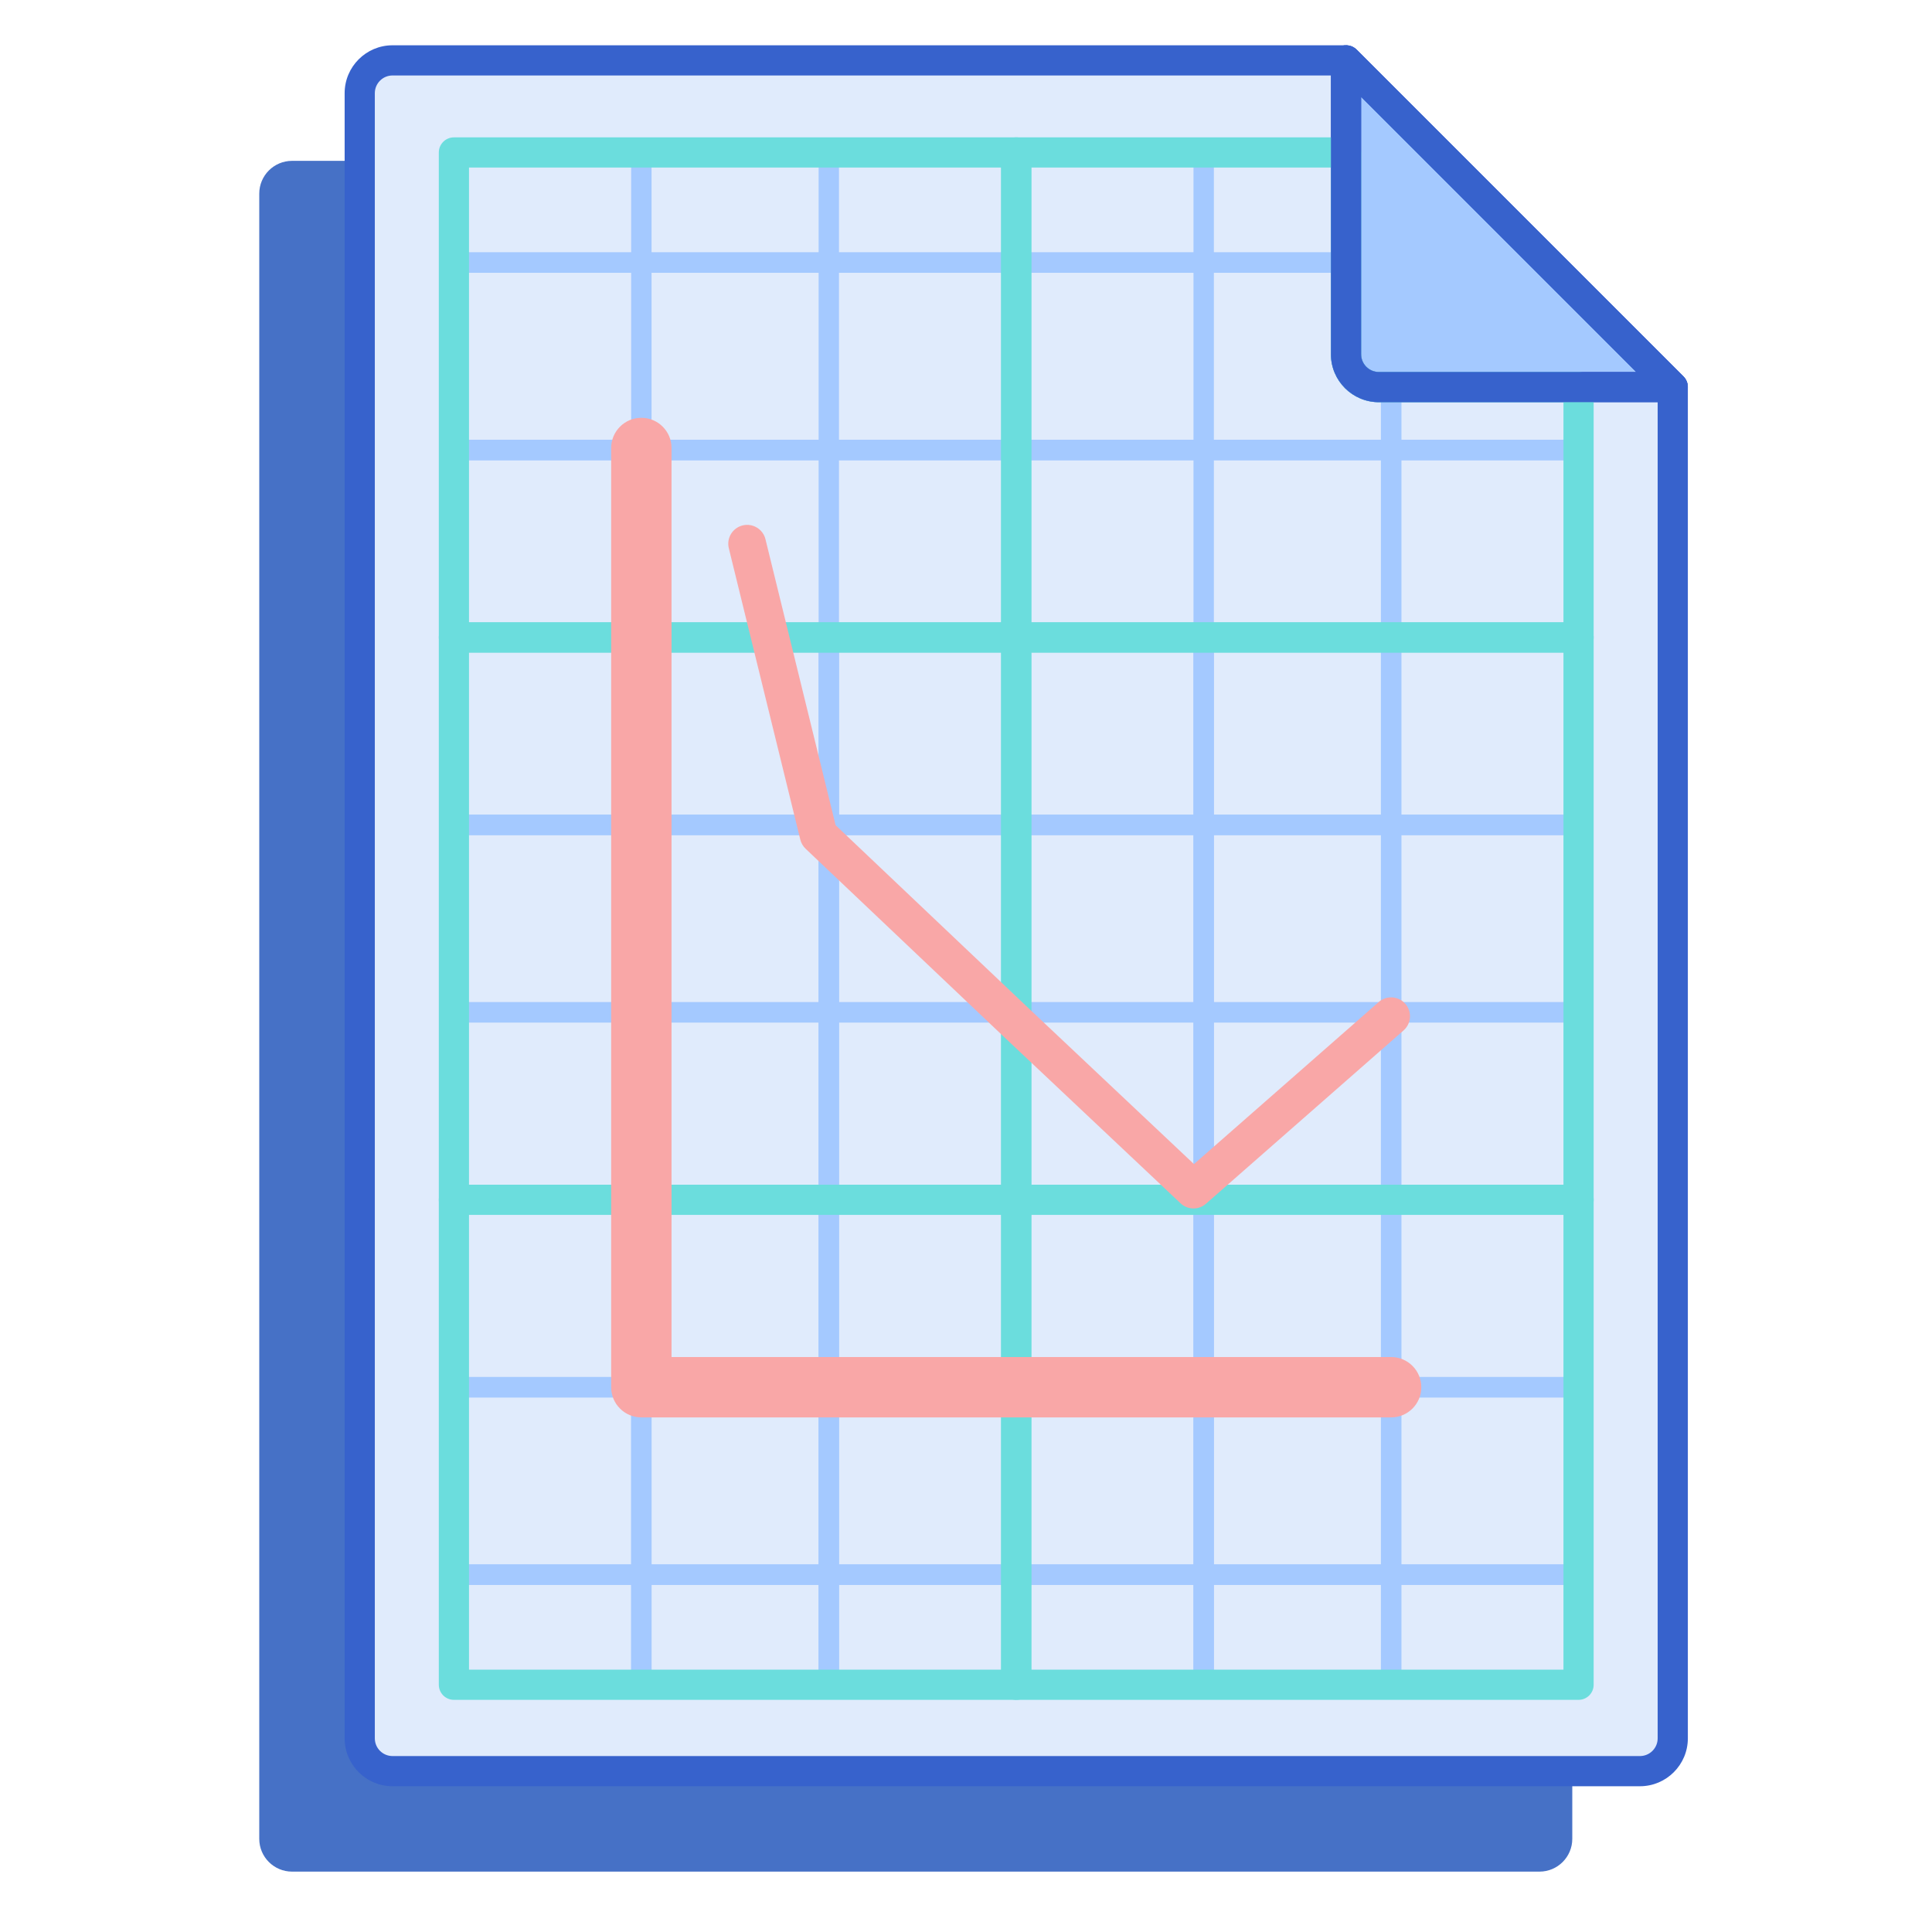 <svg id="Layer_1" enable-background="new 0 0 256 256" height="512" viewBox="0 0 256 256" width="512" xmlns="http://www.w3.org/2000/svg"><path d="m52.011 234.686c-2.4 0-4.345-1.945-4.345-4.345v-209.027c-2.503 0-4.128 0-4.623 0h-4.345c-2.4 0-4.345 1.945-4.345 4.345v217.995c0 2.4 1.945 4.345 4.345 4.345h165.292c2.4 0 4.345-1.946 4.345-4.345v-8.969h-156.324z" fill="#4671c6"/><path d="m217.303 234.686c2.4 0 4.345-1.946 4.345-4.345v-179.05l-43.29-43.291h-126.347c-2.4 0-4.345 1.946-4.345 4.345v217.995c0 2.4 1.946 4.345 4.345 4.345h165.292z" fill="#e0ebfc"/><g fill="#a4c9ff"><path d="m209.167 160.326h-74.51c-.745 0-1.35-.604-1.35-1.35v-74.51c0-.745.604-1.35 1.35-1.35h74.51c.745 0 1.35.604 1.35 1.35v74.51c0 .746-.605 1.35-1.35 1.35zm-73.16-2.699h71.811v-71.811h-71.811z"/><path d="m159.494 160.326h-24.837c-.745 0-1.35-.604-1.35-1.35v-74.51c0-.745.604-1.35 1.35-1.35h24.837c.745 0 1.35.604 1.35 1.35v74.51c0 .746-.605 1.35-1.35 1.35zm-23.487-2.699h22.138v-71.811h-22.138z"/><path d="m184.33 160.326h-24.836c-.745 0-1.35-.604-1.35-1.35v-74.51c0-.745.604-1.35 1.35-1.35h24.836c.745 0 1.35.604 1.35 1.35v74.51c0 .746-.605 1.35-1.35 1.35zm-23.486-2.699h22.137v-71.811h-22.137z"/><path d="m209.167 160.326h-24.837c-.745 0-1.35-.604-1.35-1.35v-74.51c0-.745.604-1.35 1.35-1.35h24.837c.745 0 1.35.604 1.35 1.35v74.51c0 .746-.605 1.35-1.35 1.35zm-23.487-2.699h22.138v-71.811h-22.138z"/><path d="m209.167 110.652h-74.51c-.745 0-1.35-.604-1.35-1.35v-24.835c0-.745.604-1.35 1.35-1.35h74.51c.745 0 1.35.604 1.35 1.35v24.836c0 .745-.605 1.349-1.35 1.349zm-73.16-2.699h71.811v-22.137h-71.811z"/><path d="m209.167 135.489h-74.51c-.745 0-1.35-.604-1.35-1.35v-24.837c0-.745.604-1.35 1.35-1.35h74.51c.745 0 1.35.604 1.35 1.35v24.837c0 .746-.605 1.35-1.35 1.35zm-73.16-2.699h71.811v-22.138h-71.811z"/><path d="m209.167 160.326h-74.51c-.745 0-1.35-.604-1.35-1.35v-24.836c0-.745.604-1.35 1.35-1.35h74.51c.745 0 1.35.604 1.35 1.35v24.837c0 .745-.605 1.349-1.35 1.349zm-73.16-2.699h71.811v-22.138h-71.811z"/><path d="m159.494 224.59h-24.837c-.745 0-1.35-.604-1.35-1.35v-64.264c0-.745.604-1.35 1.35-1.35h24.837c.745 0 1.35.604 1.35 1.35v64.264c0 .745-.605 1.35-1.35 1.35zm-23.487-2.699h22.138v-61.564h-22.138z"/><path d="m209.167 185.164h-74.51c-.745 0-1.35-.604-1.35-1.35v-24.837c0-.745.604-1.35 1.35-1.35h74.51c.745 0 1.35.604 1.35 1.35v24.837c0 .746-.605 1.35-1.35 1.35zm-73.16-2.699h71.811v-22.138h-71.811z"/><path d="m209.167 210h-74.51c-.745 0-1.35-.604-1.35-1.35v-24.836c0-.745.604-1.35 1.35-1.35h74.51c.745 0 1.35.604 1.35 1.35v24.836c0 .746-.605 1.35-1.35 1.35zm-73.16-2.699h71.811v-22.137h-71.811z"/><path d="m209.167 224.59h-24.837c-.745 0-1.35-.604-1.35-1.35v-64.264c0-.745.604-1.35 1.35-1.35h24.837c.745 0 1.35.604 1.35 1.35v64.264c0 .745-.605 1.35-1.35 1.35zm-23.487-2.699h22.138v-61.564h-22.138z"/><path d="m184.33 224.59h-24.836c-.745 0-1.35-.604-1.35-1.35v-64.264c0-.745.604-1.35 1.35-1.35h24.836c.745 0 1.35.604 1.35 1.35v64.264c0 .745-.605 1.35-1.35 1.35zm-23.486-2.699h22.137v-61.564h-22.137z"/><path d="m209.167 224.59h-74.51c-.745 0-1.35-.604-1.35-1.35v-14.59c0-.745.604-1.35 1.35-1.35h74.51c.745 0 1.35.604 1.35 1.35v14.59c0 .745-.605 1.35-1.35 1.35zm-73.16-2.699h71.811v-11.891h-71.811z"/><path d="m134.657 160.326h-74.511c-.745 0-1.35-.604-1.35-1.35v-74.51c0-.745.604-1.35 1.35-1.35h74.511c.745 0 1.35.604 1.35 1.35v74.51c0 .746-.605 1.35-1.35 1.35zm-73.161-2.699h71.812v-71.811h-71.812z"/><path d="m84.983 160.326h-24.837c-.745 0-1.35-.604-1.35-1.35v-74.51c0-.745.604-1.35 1.35-1.35h24.837c.745 0 1.35.604 1.35 1.35v74.51c0 .746-.604 1.35-1.35 1.35zm-23.487-2.699h22.138v-71.811h-22.138z"/><path d="m109.82 160.326h-24.837c-.745 0-1.35-.604-1.35-1.35v-74.51c0-.745.604-1.35 1.35-1.35h24.837c.745 0 1.35.604 1.35 1.35v74.51c0 .746-.605 1.35-1.35 1.35zm-23.487-2.699h22.138v-71.811h-22.138z"/><path d="m134.657 160.326h-24.837c-.745 0-1.35-.604-1.35-1.35v-74.51c0-.745.604-1.35 1.35-1.35h24.837c.745 0 1.35.604 1.35 1.35v74.51c0 .746-.605 1.35-1.35 1.35zm-23.487-2.699h22.138v-71.811h-22.138z"/><path d="m134.657 110.652h-74.511c-.745 0-1.35-.604-1.35-1.35v-24.835c0-.745.604-1.35 1.35-1.35h74.511c.745 0 1.35.604 1.35 1.35v24.836c0 .745-.605 1.349-1.35 1.349zm-73.161-2.699h71.812v-22.137h-71.812z"/><path d="m134.657 135.489h-74.511c-.745 0-1.35-.604-1.35-1.35v-24.837c0-.745.604-1.35 1.35-1.35h74.511c.745 0 1.35.604 1.35 1.35v24.837c0 .746-.605 1.35-1.35 1.35zm-73.161-2.699h71.812v-22.138h-71.812z"/><path d="m134.657 160.326h-74.511c-.745 0-1.35-.604-1.35-1.35v-24.836c0-.745.604-1.35 1.35-1.35h74.511c.745 0 1.35.604 1.35 1.35v24.837c0 .745-.605 1.349-1.35 1.349zm-73.161-2.699h71.812v-22.138h-71.812z"/><path d="m134.657 85.815h-74.511c-.745 0-1.35-.604-1.35-1.35v-24.836c0-.745.604-1.35 1.35-1.35h74.511c.745 0 1.35.604 1.35 1.35v24.837c0 .745-.605 1.349-1.35 1.349zm-73.161-2.699h71.812v-22.137h-71.812z"/><path d="m134.657 60.979h-74.511c-.745 0-1.35-.604-1.35-1.35v-24.837c0-.745.604-1.35 1.35-1.35h74.511c.745 0 1.35.604 1.35 1.35v24.837c0 .745-.605 1.35-1.35 1.35zm-73.161-2.7h71.812v-22.137h-71.812z"/><path d="m109.82 85.815h-24.837c-.745 0-1.35-.604-1.35-1.35v-64.262c0-.745.604-1.35 1.35-1.35h24.837c.745 0 1.35.604 1.35 1.35v64.263c0 .745-.605 1.349-1.35 1.349zm-23.487-2.699h22.138v-61.563h-22.138z"/><path d="m134.657 36.142h-74.511c-.745 0-1.35-.604-1.35-1.35v-14.589c0-.745.604-1.35 1.35-1.35h74.511c.745 0 1.35.604 1.35 1.35v14.589c0 .745-.605 1.35-1.35 1.35zm-73.161-2.7h71.812v-11.89h-71.812z"/><path d="m209.167 85.815h-74.51c-.745 0-1.35-.604-1.35-1.35v-24.836c0-.745.604-1.35 1.35-1.35h74.51c.745 0 1.35.604 1.35 1.35v24.837c0 .745-.605 1.349-1.35 1.349zm-73.16-2.699h71.811v-22.137h-71.811z"/><path d="m209.167 85.815h-24.837c-.745 0-1.35-.604-1.35-1.35v-33.174c0-.745.604-1.35 1.35-1.35h24.837c.745 0 1.35.604 1.35 1.35v33.175c0 .745-.605 1.349-1.35 1.349zm-23.487-2.699h22.138v-30.475h-22.138z"/><path d="m184.33 85.815h-24.836c-.745 0-1.35-.604-1.35-1.35v-64.262c0-.745.604-1.35 1.35-1.35h18.863c.745 0 1.35.604 1.35 1.35v26.742c0 1.651 1.345 2.996 2.996 2.996h1.627c.745 0 1.35.604 1.35 1.35v33.175c0 .745-.605 1.349-1.35 1.349zm-23.486-2.699h22.137v-30.475h-.277c-3.141 0-5.695-2.555-5.695-5.695v-25.393h-16.164v61.563z"/><path d="m178.357 36.142h-43.7c-.745 0-1.35-.604-1.35-1.35v-14.589c0-.745.604-1.35 1.35-1.35h43.7c.745 0 1.35.604 1.35 1.35v14.589c0 .745-.604 1.35-1.35 1.35zm-42.35-2.7h41.001v-11.89h-41.001z"/><path d="m209.167 60.979h-74.51c-.745 0-1.35-.604-1.35-1.35v-24.837c0-.745.604-1.35 1.35-1.35h43.7c.745 0 1.35.604 1.35 1.35v12.153c0 1.651 1.345 2.996 2.996 2.996h26.464c.745 0 1.35.604 1.35 1.35v8.338c0 .745-.605 1.35-1.35 1.35zm-73.16-2.7h71.811v-5.639h-25.114c-3.141 0-5.695-2.555-5.695-5.695v-10.803h-41.001v22.137z"/><path d="m84.983 224.59h-24.837c-.745 0-1.35-.604-1.35-1.35v-64.264c0-.745.604-1.35 1.35-1.35h24.837c.745 0 1.35.604 1.35 1.35v64.264c0 .745-.604 1.35-1.35 1.35zm-23.487-2.699h22.138v-61.564h-22.138z"/><path d="m134.657 185.164h-74.511c-.745 0-1.35-.604-1.35-1.35v-24.837c0-.745.604-1.35 1.35-1.35h74.511c.745 0 1.35.604 1.35 1.35v24.837c0 .746-.605 1.35-1.35 1.35zm-73.161-2.699h71.812v-22.138h-71.812z"/><path d="m134.657 210h-74.511c-.745 0-1.35-.604-1.35-1.35v-24.836c0-.745.604-1.35 1.35-1.35h74.511c.745 0 1.35.604 1.35 1.35v24.836c0 .746-.605 1.35-1.35 1.35zm-73.161-2.699h71.812v-22.137h-71.812z"/><path d="m134.657 224.59h-24.837c-.745 0-1.35-.604-1.35-1.35v-64.264c0-.745.604-1.35 1.35-1.35h24.837c.745 0 1.35.604 1.35 1.35v64.264c0 .745-.605 1.35-1.35 1.35zm-23.487-2.699h22.138v-61.564h-22.138z"/><path d="m109.82 224.59h-24.837c-.745 0-1.35-.604-1.35-1.35v-64.264c0-.745.604-1.35 1.35-1.35h24.837c.745 0 1.35.604 1.35 1.35v64.264c0 .745-.605 1.35-1.35 1.35zm-23.487-2.699h22.138v-61.564h-22.138z"/><path d="m134.657 224.59h-74.511c-.745 0-1.35-.604-1.35-1.35v-14.59c0-.745.604-1.35 1.35-1.35h74.511c.745 0 1.35.604 1.35 1.35v14.59c0 .745-.605 1.35-1.35 1.35zm-73.161-2.699h71.812v-11.891h-71.812z"/><path d="m178.358 8v38.945c0 2.4 1.946 4.345 4.345 4.345h38.945z"/></g><path d="m217.303 236.686h-165.292c-3.499 0-6.345-2.847-6.345-6.345v-217.996c0-3.498 2.846-6.345 6.345-6.345h126.347c.53 0 1.039.211 1.414.586l43.291 43.291c.375.375.586.884.586 1.414v179.05c-.001 3.498-2.847 6.345-6.346 6.345zm-165.292-226.686c-1.293 0-2.345 1.052-2.345 2.345v217.996c0 1.293 1.052 2.345 2.345 2.345h165.292c1.293 0 2.346-1.052 2.346-2.345v-178.222l-42.12-42.119z" fill="#3762cc"/><path d="m221.648 53.291h-38.945c-3.499 0-6.346-2.847-6.346-6.345v-38.946c0-.809.487-1.538 1.235-1.848.747-.309 1.607-.139 2.179.434l43.291 43.291c.572.572.743 1.432.434 2.179s-1.038 1.235-1.848 1.235zm-41.291-40.462v34.117c0 1.293 1.052 2.345 2.346 2.345h34.117z" fill="#3762cc"/><path d="m209.167 160.977h-74.51c-1.104 0-2-.896-2-2v-74.51c0-1.104.896-2 2-2h74.51c1.104 0 2 .896 2 2v74.51c0 1.104-.896 2-2 2zm-72.51-4h70.51v-70.51h-70.51z" fill="#6bdddd"/><path d="m134.657 86.466h-74.511c-1.104 0-2-.896-2-2v-64.263c0-1.104.896-2 2-2h74.511c1.104 0 2 .896 2 2v64.263c0 1.104-.895 2-2 2zm-72.511-4h70.511v-60.263h-70.511z" fill="#6bdddd"/><path d="m134.657 225.239h-74.511c-1.104 0-2-.896-2-2v-64.263c0-1.104.896-2 2-2h74.511c1.104 0 2 .896 2 2v64.263c0 1.105-.895 2-2 2zm-72.511-4h70.511v-60.263h-70.511z" fill="#6bdddd"/><path d="m209.167 86.466h-74.51c-1.104 0-2-.896-2-2v-64.263c0-1.104.896-2 2-2h43.7c1.104 0 2 .896 2 2v26.742c0 1.293 1.053 2.346 2.346 2.346h26.464c1.104 0 2 .896 2 2v33.175c0 1.104-.896 2-2 2zm-72.51-4h70.51v-29.175h-24.464c-3.499 0-6.346-2.847-6.346-6.346v-24.742h-39.7z" fill="#6bdddd"/><path d="m209.167 225.239h-74.51c-1.104 0-2-.896-2-2v-64.263c0-1.104.896-2 2-2h74.51c1.104 0 2 .896 2 2v64.263c0 1.105-.896 2-2 2zm-72.51-4h70.51v-60.263h-70.51z" fill="#6bdddd"/><path d="m134.657 160.977h-74.511c-1.104 0-2-.896-2-2v-74.51c0-1.104.896-2 2-2h74.511c1.104 0 2 .896 2 2v74.51c0 1.104-.895 2-2 2zm-72.511-4h70.511v-70.51h-70.511z" fill="#6bdddd"/><path d="m221.648 53.291h-38.945c-3.499 0-6.346-2.847-6.346-6.345v-38.946c0-.809.487-1.538 1.235-1.848.747-.309 1.607-.139 2.179.434l43.291 43.291c.572.572.743 1.432.434 2.179s-1.038 1.235-1.848 1.235zm-41.291-40.462v34.117c0 1.293 1.052 2.345 2.346 2.345h34.117z" fill="#3762cc"/><path d="m184.331 187.814h-99.348c-2.209 0-4-1.791-4-4v-124.452c0-2.209 1.791-4 4-4s4 1.791 4 4v120.452h95.347c2.209 0 4 1.791 4 4s-1.79 4-3.999 4z" fill="#f9a7a7"/><path d="m158.145 160.127c-.617 0-1.234-.228-1.715-.681l-23.487-22.138-26.192-24.842c-.348-.33-.594-.753-.708-1.218l-9.471-38.605c-.329-1.341.492-2.695 1.833-3.024 1.34-.328 2.695.492 3.024 1.833l9.295 37.892 25.654 24.332 21.828 20.573 24.477-21.471c1.037-.91 2.618-.807 3.528.231.911 1.038.807 2.617-.231 3.528l-26.186 22.97c-.473.414-1.062.62-1.649.62z" fill="#f9a7a7"/></svg>